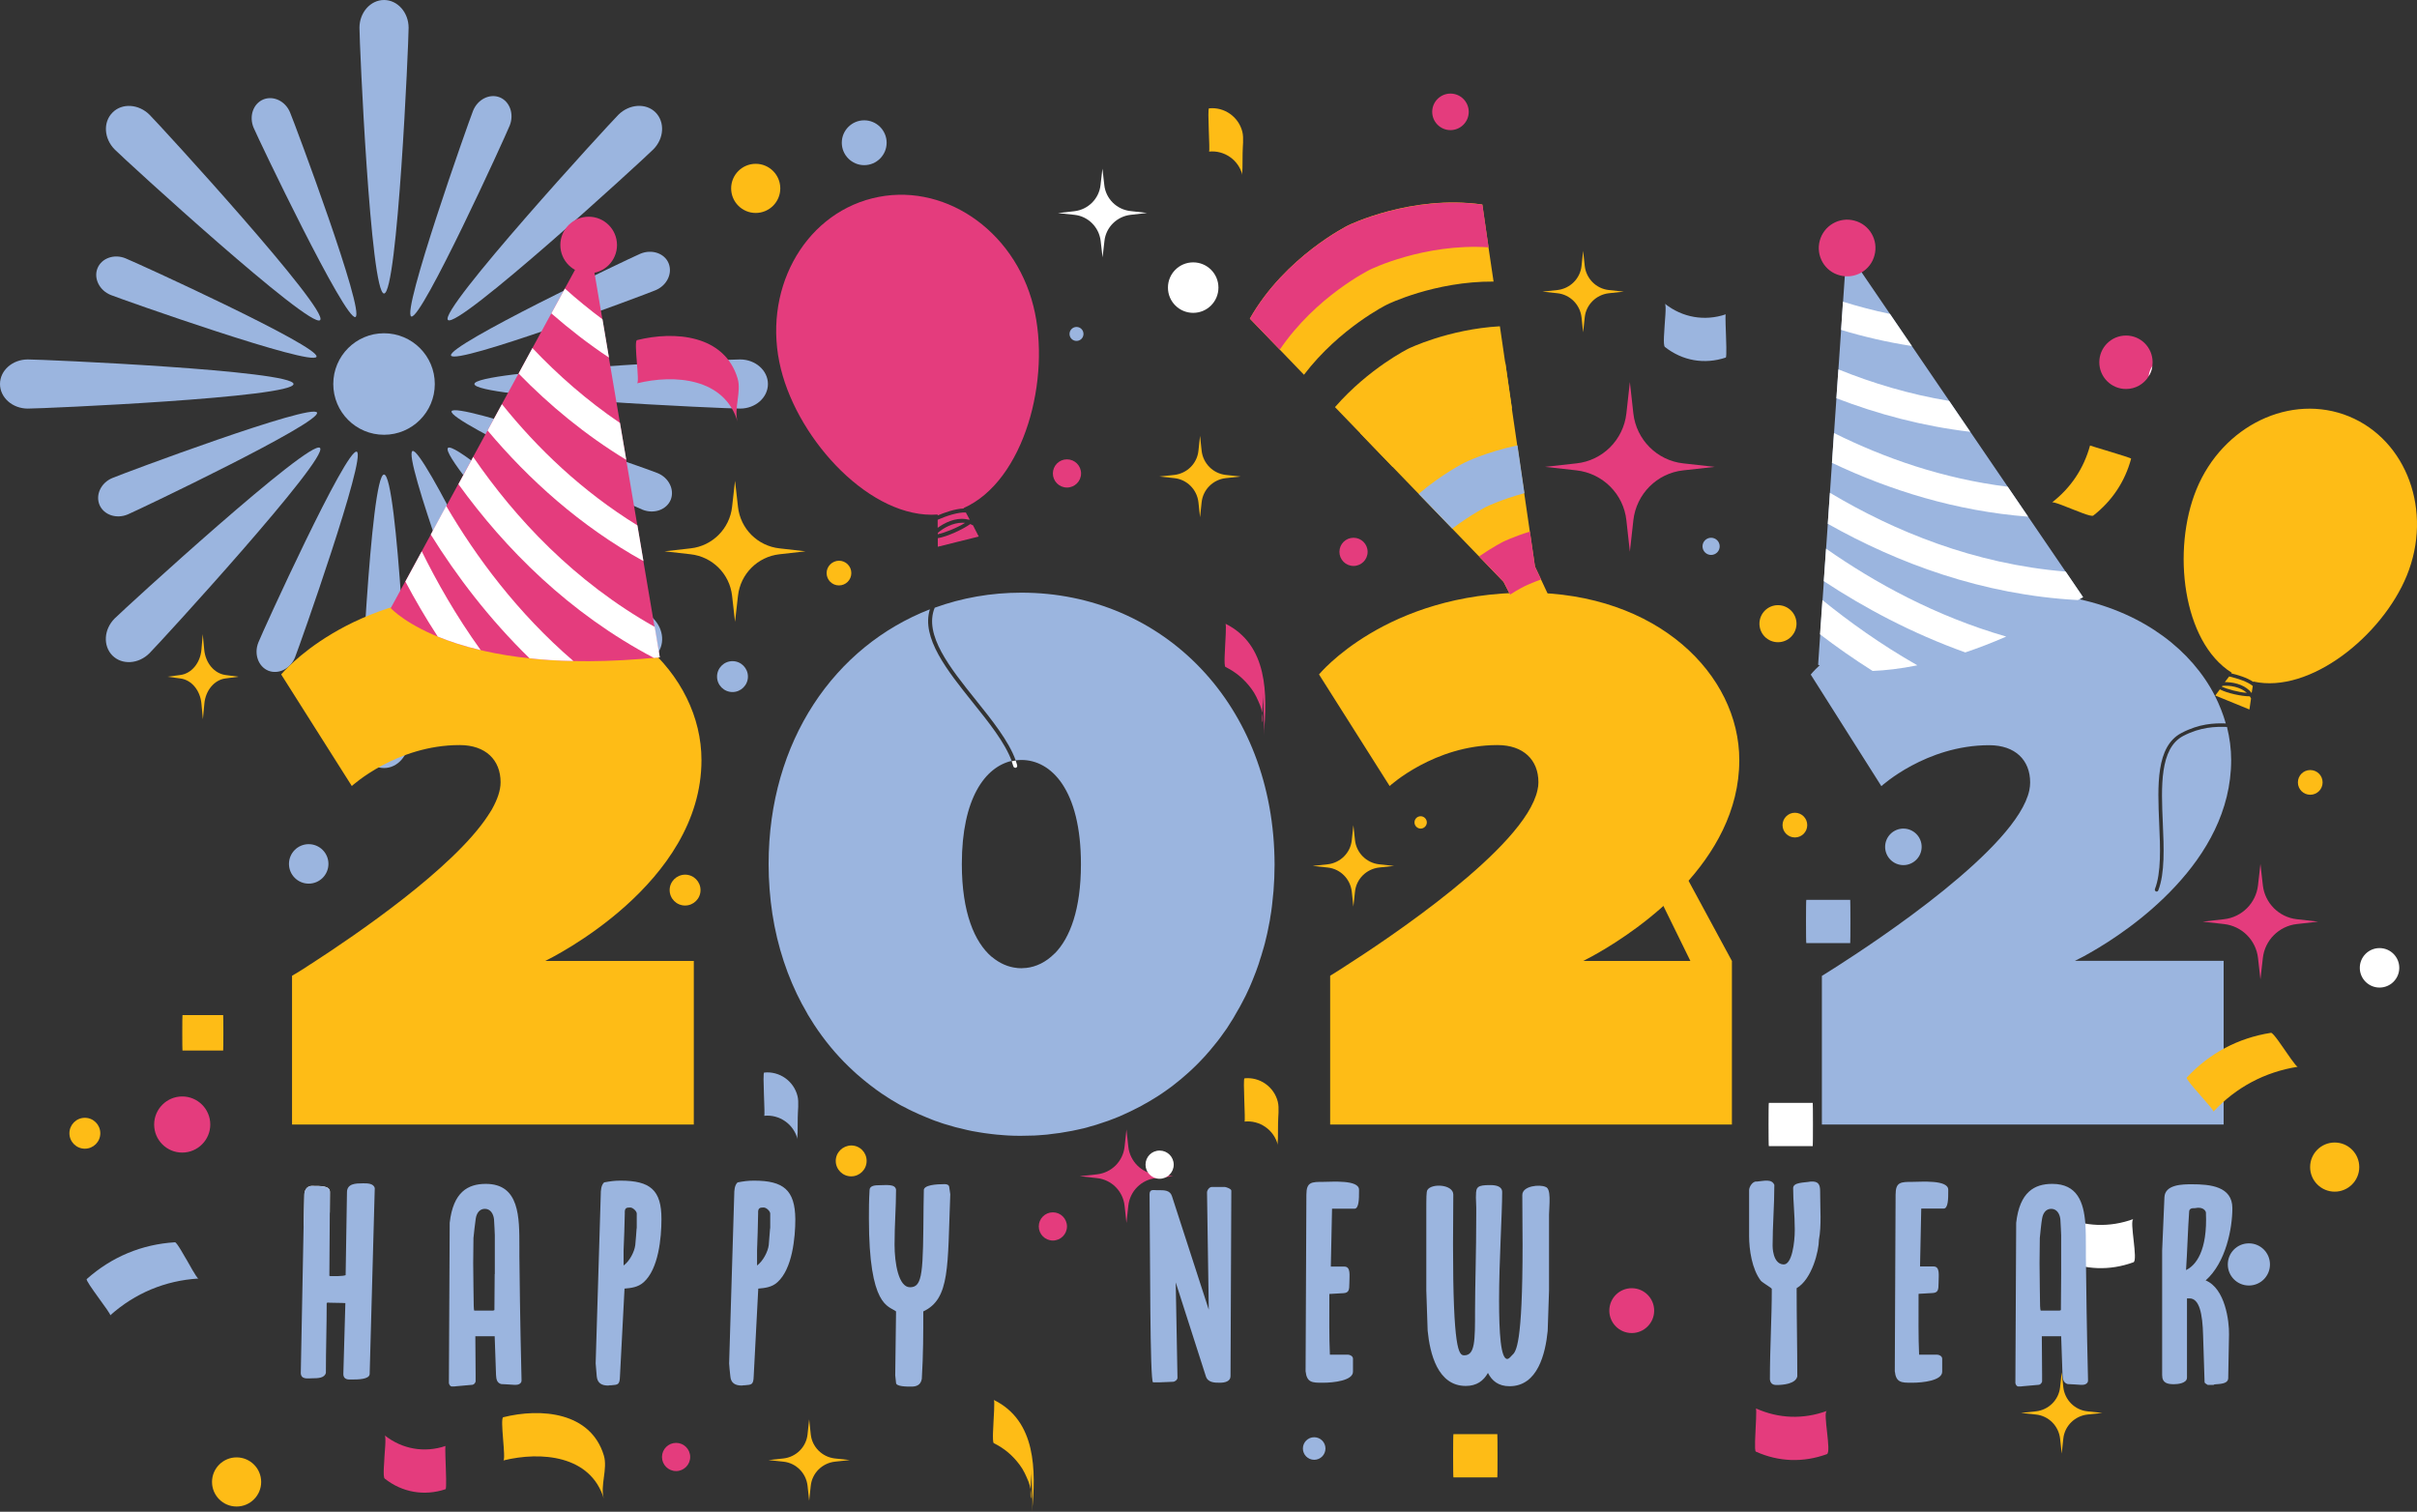 <?xml version="1.0" encoding="utf-8"?>
<!-- Generator: Adobe Illustrator 25.2.1, SVG Export Plug-In . SVG Version: 6.00 Build 0)  -->
<svg version="1.1" id="Layer_1" xmlns="http://www.w3.org/2000/svg" xmlns:xlink="http://www.w3.org/1999/xlink" x="0px" y="0px"
	 viewBox="0 0 180 112.59" style="enable-background:new 0 0 180 112.59;" xml:space="preserve">
<rect x="0" y="0" width="180" height="112.59" fill="#333333" stroke="none"/>
<style type="text/css">
	.st0{fill:#9BB5DF;}
	.st1{fill:#F5C117;}
	.st2{fill:#BD2926;}
	.st3{fill:#381F23;}
	.st4{fill:#D9B028;}
	.st5{fill:#CA9A2C;}
	.st6{fill:#B7872D;}
	.st7{fill:#333333;}
	.st8{fill:#FDF49A;}
	.st9{fill:#F9E86F;}
	.st10{fill:#EB9E22;}
	.st11{fill:#EBC424;}
	.st12{fill:#010101;}
	.st13{fill:#B49930;}
	.st14{fill:#F3C423;}
	.st15{fill:#010201;}
	.st16{fill-rule:evenodd;clip-rule:evenodd;}
	.st17{fill:#1A1B1B;}
	.st18{fill:#FDFDFD;}
	.st19{fill-rule:evenodd;clip-rule:evenodd;fill:url(#SVGID_1_);}
	.st20{fill:#23292D;}
	.st21{fill:#DD9C27;}
	.st22{fill:#F2664F;}
	.st23{fill:url(#SVGID_2_);}
	.st24{fill:url(#SVGID_3_);}
	.st25{fill:url(#SVGID_4_);}
	.st26{fill:url(#SVGID_5_);}
	.st27{fill:url(#SVGID_6_);}
	.st28{fill:url(#SVGID_7_);}
	.st29{fill:url(#SVGID_8_);}
	.st30{fill:url(#SVGID_9_);}
	.st31{fill:url(#SVGID_10_);}
	.st32{fill:url(#SVGID_11_);}
	.st33{fill:none;stroke:#D9B028;stroke-width:3;stroke-miterlimit:10;}
	.st34{opacity:0.19;}
	.st35{stroke:#000000;stroke-width:3;stroke-miterlimit:10;}
	.st36{fill:#FAA82F;}
	.st37{opacity:0.42;}
	.st38{opacity:0.109;}
	.st39{fill:#FEBC16;}
	.st40{fill:#E43C7D;}
	.st41{fill:#FFFFFF;}
	.st42{fill:#E7B831;}
	.st43{fill:#AB7136;}
	.st44{fill:none;stroke:#010101;stroke-miterlimit:10;}
	.st45{fill:#8CB5D7;}
	.st46{fill:#F5C117;stroke:#000000;stroke-miterlimit:10;}
	.st47{fill:none;stroke:#010101;stroke-width:0.75;stroke-miterlimit:10;}
	.st48{fill:none;stroke:#010101;stroke-width:0.5;stroke-miterlimit:10;}
	.st49{fill:none;stroke:#F5C117;stroke-miterlimit:10;}
	.st50{fill:#F2664F;stroke:#000000;stroke-miterlimit:10;}
	.st51{stroke:#010101;stroke-miterlimit:10;}
	.st52{fill:#231F20;}
	.st53{fill:#E7B82F;}
	.st54{fill:#B39A32;}
	.st55{fill:#D9B128;}
</style>
<g>
	<g>
		<path class="st0" d="M24.82,28.6c0,2.09,1.69,3.78,3.78,3.78c2.09,0,3.78-1.69,3.78-3.78s-1.69-3.78-3.78-3.78
			C26.51,24.82,24.82,26.51,24.82,28.6z"/>
		<g>
			<path class="st0" d="M26.77,2.07c0,1.14,0.82,19.79,1.83,19.79c1.01,0,1.83-18.65,1.83-19.79S29.61,0,28.6,0
				C27.59,0,26.77,0.93,26.77,2.07z"/>
			<path class="st0" d="M35.33,28.6c0,1.01,18.65,1.83,19.79,1.83c1.14,0,2.07-0.82,2.07-1.83s-0.93-1.83-2.07-1.83
				C53.99,26.77,35.33,27.59,35.33,28.6z"/>
			<path class="st0" d="M26.77,55.13c0,1.14,0.82,2.07,1.83,2.07c1.01,0,1.83-0.93,1.83-2.07c0-1.14-0.82-19.79-1.83-19.79
				C27.59,35.33,26.77,53.99,26.77,55.13z"/>
			<path class="st0" d="M0,28.6c0,1.01,0.93,1.83,2.07,1.83c1.14,0,19.79-0.82,19.79-1.83S3.21,26.77,2.07,26.77
				C0.93,26.77,0,27.59,0,28.6z"/>
		</g>
		<g>
			<path class="st0" d="M46.06,8.54c-0.81,0.81-13.42,14.58-12.7,15.29c0.72,0.72,14.48-11.89,15.29-12.7
				c0.81-0.81,0.88-2.04,0.17-2.76C48.11,7.66,46.87,7.74,46.06,8.54z"/>
			<path class="st0" d="M33.36,33.36c-0.72,0.72,11.89,14.48,12.7,15.29c0.81,0.81,2.04,0.88,2.76,0.17
				c0.72-0.72,0.64-1.95-0.17-2.76C47.85,45.26,34.08,32.65,33.36,33.36z"/>
			<path class="st0" d="M8.54,46.06c-0.81,0.81-0.88,2.04-0.17,2.76c0.72,0.72,1.95,0.64,2.76-0.17
				c0.81-0.81,13.42-14.58,12.7-15.29C23.12,32.65,9.35,45.26,8.54,46.06z"/>
			<path class="st0" d="M8.38,8.38c-0.72,0.72-0.64,1.95,0.17,2.76c0.81,0.81,14.58,13.42,15.29,12.7
				c0.72-0.72-11.89-14.48-12.7-15.29C10.33,7.74,9.09,7.66,8.38,8.38z"/>
		</g>
		<g>
			<path class="st0" d="M35.23,8.25c-0.34,0.85-5.35,15.02-4.6,15.32c0.75,0.3,6.99-13.37,7.33-14.22c0.34-0.85,0.01-1.79-0.74-2.1
				C36.46,6.95,35.57,7.4,35.23,8.25z"/>
			<path class="st0" d="M33.63,30.63c-0.3,0.75,13.37,6.99,14.22,7.33c0.85,0.34,1.79,0.01,2.1-0.74c0.3-0.75-0.14-1.65-0.99-1.99
				C48.1,34.88,33.93,29.87,33.63,30.63z"/>
			<path class="st0" d="M19.24,47.85c-0.34,0.85-0.01,1.79,0.74,2.1c0.75,0.3,1.65-0.14,1.99-0.99c0.34-0.85,5.35-15.02,4.6-15.32
				C25.81,33.32,19.58,46.99,19.24,47.85z"/>
			<path class="st0" d="M7.26,19.98c-0.3,0.75,0.14,1.65,0.99,1.99c0.85,0.34,15.02,5.35,15.32,4.6c0.3-0.75-13.37-6.99-14.22-7.33
				C8.5,18.89,7.56,19.23,7.26,19.98z"/>
		</g>
		<g>
			<path class="st0" d="M47.68,18.9c-0.85,0.36-14.41,6.83-14.09,7.58s14.39-4.51,15.24-4.87c0.85-0.36,1.27-1.26,0.96-2.01
				S48.52,18.54,47.68,18.9z"/>
			<path class="st0" d="M30.72,33.59c-0.75,0.32,4.51,14.39,4.87,15.24c0.36,0.85,1.26,1.27,2.01,0.96
				c0.75-0.32,1.07-1.26,0.71-2.11C37.94,46.83,31.47,33.27,30.72,33.59z"/>
			<path class="st0" d="M7.41,37.6c0.32,0.75,1.26,1.07,2.11,0.71c0.85-0.36,14.4-6.83,14.09-7.58c-0.32-0.75-14.39,4.51-15.24,4.87
				C7.52,35.95,7.1,36.85,7.41,37.6z"/>
			<path class="st0" d="M19.6,7.41c-0.75,0.32-1.07,1.26-0.71,2.11c0.36,0.85,6.83,14.4,7.58,14.09c0.75-0.32-4.51-14.39-4.87-15.24
				C21.25,7.52,20.35,7.1,19.6,7.41z"/>
		</g>
	</g>
</g>
<g>
	<g>
		<path class="st39" d="M40.61,71.57c0,0,0,0,0.01-0.01c0,0,0,0,0,0c0.47-0.23,11.62-5.73,11.62-14.95
			c0-6.37-6.09-12.47-15.79-12.47c-10.53,0-15.51,6.09-15.51,6.09l5.26,8.31c0,0,3.32-3.05,8.03-3.05c1.94,0,3.05,1.11,3.05,2.77
			c0,0.6-0.23,1.26-0.62,1.97c-0.04,0.08-0.09,0.16-0.14,0.23c0,0.01-0.01,0.01-0.01,0.02c-0.05,0.08-0.1,0.15-0.15,0.23
			c0,0.01-0.01,0.01-0.01,0.02c-2.58,3.95-9.9,8.93-13.08,10.99c0,0-0.01,0-0.01,0.01c-0.06,0.04-0.12,0.08-0.18,0.11
			c-0.01,0-0.02,0.01-0.02,0.01c-0.06,0.04-0.11,0.07-0.16,0.11c-0.01,0-0.01,0.01-0.02,0.01c-0.05,0.03-0.1,0.07-0.15,0.1
			c-0.01,0.01-0.02,0.01-0.03,0.02c-0.05,0.03-0.09,0.06-0.14,0.09c-0.01,0-0.01,0.01-0.02,0.01c-0.18,0.11-0.33,0.21-0.45,0.28
			c-0.02,0.01-0.03,0.02-0.05,0.03c-0.02,0.01-0.03,0.02-0.05,0.03c-0.01,0.01-0.03,0.02-0.04,0.02c-0.02,0.01-0.03,0.02-0.05,0.03
			c-0.01,0.01-0.02,0.01-0.03,0.02c-0.01,0.01-0.02,0.01-0.03,0.02c-0.01,0.01-0.02,0.01-0.03,0.02c-0.01,0-0.01,0.01-0.02,0.01
			c-0.01,0.01-0.02,0.01-0.02,0.01c0,0,0,0-0.01,0c-0.01,0-0.01,0.01-0.01,0.01v11.08h29.92h0V71.57h0H40.61z"/>
	</g>
	<g>
		<g>
			<g>
				<path class="st40" d="M49.13,48.95L43.9,18.12L29.1,45.29C29.1,45.29,33.8,50.52,49.13,48.95z"/>
				<g>
					<path class="st41" d="M32.08,39.81c1.91,3.07,4.34,6.28,7.36,9.22c1,0.11,2.08,0.18,3.26,0.2c-4.16-3.58-7.24-7.74-9.47-11.55
						L32.08,39.81z"/>
					<path class="st41" d="M32.6,47.41c0.87,0.36,1.93,0.71,3.2,1.01c-1.84-2.56-3.28-5.1-4.39-7.36l-1.22,2.25
						C30.88,44.62,31.69,46.01,32.6,47.41z"/>
					<path class="st41" d="M35.24,34.03l-1.1,2.03c3.47,4.8,8.23,9.61,14.56,12.94c0.15-0.01,0.29-0.02,0.44-0.04l-0.38-2.27
						C42.77,43.32,38.38,38.61,35.24,34.03z"/>
					<path class="st41" d="M39.65,25.92l-1.03,1.9c2.3,2.36,4.96,4.57,8.02,6.43l-0.47-2.75C43.7,29.82,41.54,27.92,39.65,25.92z"/>
					<path class="st41" d="M41.06,23.34c1.33,1.16,2.75,2.27,4.29,3.29l-0.48-2.85c-0.98-0.73-1.92-1.5-2.8-2.29L41.06,23.34z"/>
					<path class="st41" d="M37.38,30.1l-1.07,1.96c3.05,3.63,6.87,7.1,11.61,9.73l-0.45-2.66C43.34,36.58,40.02,33.39,37.38,30.1z"
						/>
				</g>
			</g>
			<circle class="st40" cx="43.84" cy="18.25" r="2.11"/>
		</g>
	</g>
</g>
<g>
	<path class="st0" d="M76.07,44.14c-2.28,0-4.45,0.39-6.46,1.12c-0.83,2.02,1.15,4.49,3.06,6.87c1.21,1.51,2.46,3.07,2.97,4.5
		c0.14-0.02,0.28-0.03,0.43-0.03c2.22,0,4.43,2.22,4.43,7.76c0,3.36-0.81,5.49-1.95,6.65h-0.01c-0.64,0.65-1.38,1-2.13,1.08h-0.05
		c-0.1,0.01-0.2,0.02-0.3,0.02c-0.09,0-0.17-0.01-0.26-0.01c-0.02,0-0.03-0.01-0.06-0.01c-0.65-0.06-1.3-0.34-1.88-0.83
		c-0.01,0-0.01,0-0.01,0c-1.27-1.09-2.22-3.29-2.22-6.91c0-4.93,1.76-7.23,3.71-7.68c-0.5-1.37-1.72-2.89-2.9-4.36
		c-1.89-2.36-3.85-4.81-3.19-6.93c-7.08,2.75-12.01,9.79-12.01,18.97c0,1.28,0.1,2.52,0.28,3.71c0.38,2.46,1.14,4.72,2.21,6.73
		c0.01,0.01,0.01,0.02,0.02,0.03c0.13,0.24,0.26,0.47,0.39,0.7c0.01,0.02,0.02,0.04,0.03,0.06c0.14,0.23,0.28,0.45,0.42,0.67
		c0.01,0.02,0.02,0.03,0.03,0.05c0.76,1.16,1.64,2.23,2.61,3.16c0.16,0.16,0.33,0.31,0.49,0.46c0.05,0.05,0.1,0.09,0.15,0.13
		c0.15,0.13,0.3,0.26,0.46,0.39c0.07,0.06,0.14,0.12,0.21,0.17c0.14,0.12,0.29,0.23,0.44,0.34c0.08,0.06,0.17,0.12,0.25,0.19
		c0.14,0.1,0.29,0.2,0.44,0.31c0.09,0.06,0.19,0.12,0.28,0.18c0.14,0.1,0.29,0.19,0.43,0.28c0.1,0.06,0.2,0.12,0.31,0.18
		c0.14,0.09,0.29,0.17,0.43,0.25c0.11,0.06,0.23,0.12,0.34,0.17c0.14,0.08,0.28,0.15,0.43,0.22c0.17,0.08,0.34,0.16,0.52,0.24
		c0.2,0.09,0.39,0.17,0.59,0.25c0.16,0.06,0.31,0.13,0.47,0.19c0.12,0.05,0.24,0.09,0.37,0.13c0.15,0.06,0.31,0.11,0.46,0.16
		c0.13,0.03,0.25,0.08,0.38,0.11c0.16,0.05,0.31,0.09,0.48,0.14c0.13,0.03,0.25,0.06,0.38,0.09c0.16,0.04,0.32,0.08,0.49,0.12
		c0.13,0.02,0.25,0.05,0.38,0.08c0.17,0.03,0.34,0.06,0.52,0.09c0.12,0.02,0.25,0.04,0.38,0.06c0.18,0.03,0.36,0.05,0.54,0.07
		c0.12,0.01,0.24,0.03,0.36,0.04c0.2,0.02,0.41,0.03,0.61,0.05c0.1,0.01,0.2,0.01,0.31,0.02c0.31,0.02,0.61,0.02,0.93,0.02
		c0.32,0,0.65-0.01,0.97-0.02c0.11-0.01,0.21-0.02,0.32-0.02c0.21-0.01,0.42-0.03,0.63-0.05c0.13-0.01,0.25-0.03,0.38-0.05
		c0.19-0.02,0.37-0.04,0.56-0.07c0.14-0.02,0.27-0.05,0.41-0.07c0.17-0.03,0.35-0.06,0.52-0.09c0.14-0.03,0.28-0.06,0.42-0.09
		c0.16-0.03,0.32-0.07,0.49-0.11c0.14-0.03,0.28-0.08,0.42-0.12c0.16-0.05,0.31-0.09,0.46-0.13c0.14-0.04,0.28-0.09,0.42-0.14
		c0.15-0.05,0.3-0.1,0.45-0.15c0.14-0.05,0.28-0.1,0.42-0.16c0.14-0.05,0.29-0.11,0.43-0.17c0.14-0.06,0.28-0.12,0.42-0.19
		c0.14-0.06,0.27-0.12,0.41-0.19c0.14-0.07,0.28-0.14,0.42-0.21c0.13-0.07,0.26-0.13,0.39-0.2c0.14-0.08,0.27-0.16,0.41-0.23
		c0.13-0.08,0.25-0.14,0.37-0.22c0.14-0.08,0.27-0.17,0.41-0.25c0.12-0.08,0.23-0.15,0.35-0.23c0.13-0.09,0.27-0.19,0.4-0.28
		c0.11-0.08,0.22-0.16,0.33-0.24c0.13-0.1,0.26-0.2,0.39-0.31c0.1-0.08,0.21-0.17,0.31-0.25c0.13-0.11,0.26-0.22,0.38-0.33
		c0.1-0.09,0.2-0.17,0.29-0.26c0.13-0.12,0.25-0.24,0.38-0.36c0.09-0.09,0.18-0.18,0.27-0.27c0.12-0.13,0.24-0.25,0.36-0.38
		c0.09-0.09,0.17-0.19,0.25-0.28c0.12-0.13,0.24-0.27,0.35-0.41c0.08-0.09,0.16-0.19,0.23-0.28c0.12-0.14,0.23-0.29,0.34-0.43
		c0.08-0.1,0.14-0.2,0.21-0.29c0.12-0.16,0.22-0.31,0.33-0.46c0.06-0.1,0.13-0.2,0.19-0.3c0.1-0.16,0.21-0.32,0.31-0.49
		c0.06-0.1,0.12-0.2,0.17-0.3c0.1-0.17,0.2-0.34,0.3-0.52c0.05-0.1,0.1-0.2,0.16-0.3c0.1-0.18,0.19-0.37,0.28-0.54
		c0.05-0.1,0.09-0.2,0.14-0.3c0.09-0.19,0.18-0.38,0.26-0.58c0.04-0.09,0.08-0.19,0.12-0.29c0.08-0.2,0.16-0.41,0.24-0.61
		c0.03-0.09,0.07-0.19,0.1-0.28c0.08-0.21,0.15-0.42,0.21-0.64c0.03-0.09,0.06-0.19,0.09-0.27c0.07-0.23,0.13-0.45,0.2-0.68
		c0.02-0.09,0.05-0.17,0.07-0.26c0.06-0.24,0.12-0.48,0.17-0.71c0.02-0.08,0.03-0.16,0.05-0.24c0.05-0.25,0.1-0.5,0.15-0.76
		c0.01-0.07,0.02-0.14,0.03-0.21c0.05-0.27,0.09-0.54,0.12-0.81c0.01-0.06,0.02-0.12,0.02-0.17c0.03-0.29,0.06-0.58,0.09-0.88
		c0-0.03,0-0.07,0.01-0.1c0.05-0.64,0.08-1.3,0.08-1.96C94.9,52.45,86.59,44.14,76.07,44.14z"/>
</g>
<path class="st40" d="M69.84,39.69c0.42-0.38,1.14-0.76,1.83-0.76c0.07,0,0.14,0.01,0.2,0.01c-0.6,0.38-1.55,0.75-2.03,0.85V39.69z"
	/>
<path class="st40" d="M69.83,39.31v-0.6c0.65-0.29,1.55-0.58,2.1-0.54l0.28,0.52c-0.01,0.01-0.01,0.01-0.02,0.02
	c-0.09-0.02-0.19-0.04-0.28-0.05C71.13,38.55,70.35,38.93,69.83,39.31z"/>
<path class="st40" d="M72.89,39.96l-1.53,0.38l-1.52,0.38v-0.64c0.67-0.1,1.84-0.64,2.42-1.05c0.06,0.03,0.13,0.06,0.19,0.09h0.01
	L72.89,39.96z"/>
<path class="st40" d="M71.76,37.84l0.02,0.03c-0.66,0.02-1.48,0.32-1.95,0.52v-0.07c-4.95,0.36-10.33-5.45-11.67-10.82
	c-1.44-5.74,1.61-11.43,6.8-12.73c5.19-1.3,10.56,2.29,12,8.03C78.31,28.17,76.29,35.83,71.76,37.84z"/>
<g>
	<path class="st41" d="M75.64,56.64c-0.1,0.01-0.2,0.03-0.3,0.05c0.05,0.13,0.09,0.26,0.13,0.39c0.02,0.06,0.08,0.1,0.14,0.1h0.04
		c0.08-0.02,0.12-0.1,0.1-0.19C75.72,56.87,75.68,56.76,75.64,56.64z"/>
</g>
<g>
	<path class="st39" d="M117.9,71.57c0,0,0.06-0.03,0.18-0.09c0,0,0,0,0,0c0.04-0.02,0.08-0.04,0.13-0.07c0,0,0,0,0,0
		c0.1-0.05,0.22-0.12,0.36-0.19c0,0,0,0,0,0c0.14-0.08,0.3-0.17,0.48-0.27c0,0,0,0,0,0c2.94-1.69,10.48-6.76,10.48-14.34
		c0-6.37-6.09-12.47-15.79-12.47c-10.53,0-15.51,6.09-15.51,6.09l5.26,8.31c0,0,3.32-3.05,8.03-3.05c1.94,0,3.05,1.11,3.05,2.77
		c0,0.19-0.02,0.38-0.07,0.58h0c-0.91,4.3-11.27,11.18-14.49,13.23c0,0-0.01,0.01-0.01,0.01c-0.59,0.38-0.94,0.59-0.94,0.59v11.08h0
		h29.92h0V71.57h0H117.9z"/>
</g>
<g>
	<g>
		<path class="st0" d="M154.52,71.56h11.08v12.19h-29.92V72.68c0,0,0.35-0.21,0.94-0.59c0.01,0,0.01-0.01,0.02-0.01
			c1.61-1.03,5.01-3.26,8.11-5.77c3.11-2.52,5.93-5.31,6.38-7.46c0.04-0.2,0.06-0.39,0.06-0.58c0-1.66-1.11-2.77-3.05-2.77
			c-4.71,0-8.03,3.05-8.03,3.05l-5.26-8.31c0,0,0.21-0.27,0.65-0.68c0.35-0.34,0.85-0.77,1.48-1.25c0.53-0.39,1.15-0.82,1.88-1.23
			c0.55-0.32,1.15-0.64,1.82-0.93c0.8-0.37,1.69-0.71,2.67-1c1.9-0.57,4.13-0.96,6.69-0.99c0.1-0.01,0.21-0.01,0.31-0.01
			c1.61,0,3.12,0.17,4.51,0.48c4.85,1.07,8.37,3.83,10.09,7.19c0.34,0.67,0.61,1.36,0.81,2.06c-0.88-0.03-1.99,0.02-3.3,0.71
			c-1.91,1-1.78,3.91-1.66,6.73c0.08,1.8,0.16,3.67-0.32,4.9c-0.02,0.06,0.01,0.14,0.08,0.17c0.01,0.01,0.03,0.01,0.05,0.01
			c0.05,0,0.1-0.03,0.12-0.08c0.5-1.29,0.42-3.18,0.34-5.01c-0.12-2.74-0.24-5.57,1.52-6.5c1.29-0.67,2.4-0.7,3.26-0.67
			c0.2,0.81,0.31,1.64,0.31,2.47c0,3.79-1.88,6.95-4.14,9.38c-2.25,2.43-4.87,4.12-6.35,4.96c-0.18,0.1-0.34,0.19-0.48,0.27
			c-0.14,0.08-0.26,0.14-0.37,0.19c-0.05,0.03-0.09,0.05-0.13,0.07c-0.01,0-0.01,0-0.01,0C154.58,71.53,154.52,71.56,154.52,71.56z"
			/>
	</g>
</g>
<path class="st39" d="M103.3,22.68c0,0-3.53,1.74-6.19,5.23l-1.8-1.87l-2.23-2.31c2.64-4.64,7.33-6.95,7.33-6.95s4.69-2.3,9.98-1.55
	l0.46,3.18l0.38,2.56C106.84,20.94,103.3,22.68,103.3,22.68z"/>
<path class="st39" d="M126.04,67.19l-0.82,0.19l-0.65,0.53l-12.6-24.58l-8.26-8.56l-2.42-2.51l-1.87-1.94
	c2.54-2.91,5.48-4.36,5.48-4.36s2.95-1.44,6.8-1.66l0.39,2.67l0.5,3.45l1.72,11.77L126.04,67.19z"/>
<path class="st40" d="M100.41,16.79c0,0-4.69,2.3-7.33,6.94l2.23,2.31c2.69-3.98,6.72-5.96,6.72-5.96s4.03-1.98,8.83-1.66
	l-0.46-3.18C105.11,14.49,100.41,16.79,100.41,16.79z"/>
<path class="st40" d="M111.96,40.34c0,0-0.75,0.37-1.81,1.1l1.83,1.9l0.48,0.94c0.68-0.43,1.12-0.64,1.12-0.64s0.44-0.21,1.19-0.49
	l-0.45-0.95l-0.38-2.61C112.71,39.97,111.96,40.34,111.96,40.34z"/>
<path class="st39" d="M101.3,32.27l2.42,2.51c2.11-1.95,4.08-2.92,4.08-2.92s1.98-0.97,4.8-1.44l-0.5-3.45
	c-3.41,0.37-5.92,1.6-5.92,1.6S103.68,29.8,101.3,32.27z"/>
<path class="st0" d="M105.65,36.78l2.5,2.59c1.44-1.08,2.54-1.63,2.54-1.63s1.1-0.54,2.84-1.01l-0.52-3.56
	c-2.36,0.5-3.93,1.28-3.93,1.28S107.49,35.23,105.65,36.78z"/>
<polygon class="st39" points="126.27,72.35 128.98,71.57 125.73,65.56 123.48,66.66 "/>
<g>
	<g>
		<g>
			<g>
				<path class="st0" d="M155.13,44.48l-17.61-25.84l-2.12,30.87C135.4,49.51,141.85,52.3,155.13,44.48z"/>
				<g>
					<path class="st41" d="M146.36,48.59c0.95-0.32,1.97-0.71,3.05-1.18c-5.27-1.52-9.81-4.02-13.42-6.55l-0.17,2.42
						C138.84,45.27,142.39,47.17,146.36,48.59z"/>
					<path class="st41" d="M139.46,49.97c0.94-0.04,2.05-0.16,3.33-0.42c-2.74-1.56-5.11-3.27-7.07-4.86l-0.18,2.55
						C136.74,48.16,138.05,49.08,139.46,49.97z"/>
					<path class="st41" d="M136.12,39.01c5.16,2.91,11.49,5.3,18.63,5.68c0.13-0.07,0.25-0.14,0.38-0.22l-1.29-1.9
						c-6.83-0.56-12.79-3.02-17.56-5.87L136.12,39.01z"/>
					<path class="st41" d="M136.76,29.66c3.07,1.18,6.41,2.08,9.97,2.5l-1.57-2.3c-2.95-0.49-5.71-1.32-8.25-2.35L136.76,29.66z"/>
					<path class="st41" d="M137.11,24.57c1.69,0.51,3.45,0.92,5.27,1.2l-1.63-2.39c-1.2-0.25-2.37-0.56-3.5-0.91L137.11,24.57z"/>
					<path class="st41" d="M136.43,34.47c4.28,2.03,9.2,3.59,14.61,4.01l-1.52-2.23c-4.82-0.6-9.16-2.12-12.94-4L136.43,34.47z"/>
				</g>
			</g>
			<path class="st40" d="M135.52,17.93c-0.3,1.13,0.37,2.29,1.5,2.58c1.13,0.3,2.29-0.37,2.58-1.5c0.3-1.13-0.37-2.29-1.5-2.58
				C136.98,16.13,135.82,16.8,135.52,17.93z"/>
		</g>
	</g>
</g>
<g>
	<path class="st39" d="M167.33,51.6c-0.63-0.04-1.48-0.28-1.87-0.46l0.05-0.06C166.04,51.03,166.84,51.15,167.33,51.6z"/>
	<path class="st39" d="M167.55,51.86c0.03,0.05,0.06,0.1,0.09,0.16l-0.12,0.82l-1.27-0.52l-1.27-0.52l0.34-0.46
		C165.83,51.62,166.93,51.86,167.55,51.86z"/>
	<path class="st39" d="M166.01,50.38c0.61,0.14,1.39,0.39,1.76,0.71l-0.08,0.51h-0.02c-0.05-0.06-0.1-0.13-0.17-0.19
		c-0.5-0.47-1.25-0.61-1.81-0.61L166.01,50.38z"/>
	<path class="st39" d="M179.24,42.87c-1.83,4.47-7.2,8.82-11.42,7.89l-0.01,0.03c-0.47-0.33-1.21-0.54-1.64-0.64l0.03-0.05
		c-3.67-2.3-4.46-9.16-2.63-13.64c1.95-4.78,7.04-7.21,11.36-5.45C179.26,32.79,181.19,38.1,179.24,42.87z"/>
</g>
<path class="st40" d="M121.64,30.79l-0.26-2.34l-0.26,2.34c-0.22,1.96-1.76,3.51-3.72,3.72l-2.34,0.26l2.34,0.26
	c1.96,0.22,3.51,1.76,3.72,3.72l0.26,2.34l0.26-2.34c0.22-1.96,1.76-3.51,3.72-3.72l2.34-0.26l-2.34-0.26
	C123.41,34.3,121.86,32.75,121.64,30.79z"/>
<path class="st41" d="M82.24,13.78l-0.14-1.22l-0.14,1.22c-0.11,1.02-0.92,1.83-1.95,1.95l-1.22,0.14L80.02,16
	c1.02,0.11,1.83,0.92,1.95,1.95l0.14,1.22l0.14-1.22c0.11-1.02,0.92-1.83,1.95-1.95l1.22-0.14l-1.22-0.14
	C83.16,15.61,82.35,14.8,82.24,13.78z"/>
<path class="st39" d="M54.96,37.75l-0.22-1.94l-0.22,1.94c-0.18,1.62-1.46,2.91-3.09,3.09l-1.94,0.22l1.94,0.22
	c1.62,0.18,2.91,1.46,3.09,3.09l0.22,1.94l0.22-1.94c0.18-1.62,1.46-2.91,3.09-3.09l1.94-0.22l-1.94-0.22
	C56.42,40.66,55.14,39.38,54.96,37.75z"/>
<path class="st39" d="M15.21,48.4l-0.11-1.17L15,48.4c-0.09,0.98-0.74,1.76-1.56,1.87l-0.98,0.13l0.98,0.13
	c0.82,0.11,1.47,0.88,1.56,1.87l0.11,1.17l0.11-1.17c0.09-0.98,0.74-1.76,1.56-1.87l0.98-0.13l-0.98-0.13
	C15.95,50.15,15.31,49.38,15.21,48.4z"/>
<path class="st39" d="M118.02,19.81l-0.12-1.12l-0.12,1.12c-0.1,0.94-0.85,1.68-1.79,1.79l-1.12,0.12l1.12,0.12
	c0.94,0.1,1.68,0.85,1.79,1.79l0.12,1.12l0.12-1.12c0.1-0.94,0.85-1.68,1.79-1.79l1.12-0.12l-1.12-0.12
	C118.87,21.5,118.13,20.75,118.02,19.81z"/>
<path class="st39" d="M153.66,103.32l-0.12-1.12l-0.12,1.12c-0.1,0.94-0.85,1.68-1.79,1.79l-1.12,0.12l1.12,0.12
	c0.94,0.1,1.68,0.85,1.79,1.79l0.12,1.12l0.12-1.12c0.1-0.94,0.85-1.68,1.79-1.79l1.12-0.12l-1.12-0.12
	C154.51,105.01,153.77,104.26,153.66,103.32z"/>
<path class="st39" d="M60.38,106.83l-0.12-1.12l-0.12,1.12c-0.1,0.94-0.85,1.68-1.79,1.79l-1.12,0.12l1.12,0.12
	c0.94,0.1,1.68,0.85,1.79,1.79l0.12,1.12l0.12-1.12c0.1-0.94,0.85-1.68,1.79-1.79l1.12-0.12l-1.12-0.12
	C61.23,108.51,60.48,107.77,60.38,106.83z"/>
<path class="st39" d="M100.91,62.58l-0.12-1.12l-0.12,1.12c-0.1,0.94-0.85,1.68-1.79,1.79l-1.12,0.12l1.12,0.12
	c0.94,0.1,1.68,0.85,1.79,1.79l0.12,1.12l0.12-1.12c0.1-0.94,0.85-1.68,1.79-1.79l1.12-0.12l-1.12-0.12
	C101.76,64.26,101.02,63.52,100.91,62.58z"/>
<path class="st40" d="M84.03,85.41l-0.14-1.29l-0.14,1.29c-0.12,1.08-0.97,1.93-2.05,2.05l-1.29,0.14l1.29,0.14
	c1.08,0.12,1.93,0.97,2.05,2.05l0.14,1.29l0.14-1.29c0.12-1.08,0.97-1.93,2.05-2.05l1.29-0.14l-1.29-0.14
	C85.01,87.35,84.15,86.49,84.03,85.41z"/>
<path class="st40" d="M168.52,65.93l-0.18-1.59l-0.18,1.59c-0.15,1.33-1.2,2.38-2.53,2.53l-1.59,0.18l1.59,0.18
	c1.33,0.15,2.38,1.2,2.53,2.53l0.18,1.59l0.18-1.59c0.15-1.33,1.2-2.38,2.53-2.53l1.59-0.18l-1.59-0.18
	C169.72,68.31,168.67,67.26,168.52,65.93z"/>
<g>
	<path class="st39" d="M152.82,37.42c0.11-0.09,1.38,0.46,1.53,0.51c0.16,0.05,1.39,0.59,1.54,0.47c1.4-1.09,2.36-2.53,2.82-4.24
		c0.02-0.07-3.07-0.96-3.06-0.98C155.18,34.9,154.22,36.33,152.82,37.42z"/>
</g>
<g>
	<path class="st39" d="M44.97,108.4c-0.98-3.25-4.69-3.55-7.49-2.85c-0.27,0.07,0.23,3.16,0,3.22c2.8-0.69,6.51-0.4,7.49,2.85
		C44.68,110.64,45.27,109.39,44.97,108.4z"/>
</g>
<g>
	<path class="st40" d="M28.65,110.12c1.3,1.03,2.95,1.32,4.53,0.79c0.09-0.03,0.02-1.5,0.02-1.61c0-0.1-0.07-1.59-0.02-1.61
		c-1.57,0.53-3.23,0.24-4.53-0.79c0.13,0.11-0.02,1.44-0.02,1.61C28.64,108.71,28.49,109.99,28.65,110.12z"/>
</g>
<g>
	<path class="st39" d="M169.13,76.92c-2.44,0.38-4.6,1.52-6.28,3.34c-0.13,0.14,2.09,2.42,1.99,2.53c1.68-1.81,3.84-2.96,6.28-3.34
		c-0.12,0.02-0.9-1.17-0.98-1.27C170.05,78.06,169.29,76.9,169.13,76.92z"/>
</g>
<g>
	<path class="st39" d="M108.24,110.03c1.09,0,2.18,0,3.27,0c0.02,0,0.02-3.22,0-3.22c-1.09,0-2.18,0-3.27,0
		C108.21,106.82,108.21,110.03,108.24,110.03z"/>
</g>
<g>
	<path class="st39" d="M92.54,11.42c0-0.49,0.1-1.13-0.02-1.61c-0.28-1.11-1.34-1.86-2.48-1.74c-0.14,0.01,0.09,3.21,0,3.22
		c1.14-0.12,2.21,0.63,2.48,1.74c-0.03-0.11,0.01-0.37,0.01-0.47C92.54,12.18,92.54,11.8,92.54,11.42z"/>
</g>
<g>
	<path class="st40" d="M54.93,28.18c-0.98-3.25-4.69-3.55-7.49-2.85c-0.27,0.07,0.23,3.16,0,3.22c2.8-0.69,6.51-0.4,7.49,2.85
		C54.64,30.42,55.23,29.17,54.93,28.18z"/>
</g>
<g>
	<path class="st40" d="M94,53.1C93.96,54.2,94.11,53.78,94,53.1L94,53.1z"/>
	<path class="st40" d="M91.26,46.45c0.09,0.04-0.02,1.49-0.02,1.61c0,0.14-0.11,1.55,0.02,1.61c0.79,0.39,1.41,0.92,1.93,1.62
		c0.29,0.38,0.48,0.82,0.66,1.26c0.07,0.19,0.12,0.38,0.15,0.55c0.01-0.35,0.04-0.84,0.11-1.54c-0.1,1.06,0.1,2.16,0,3.22
		C94.4,51.71,94.43,48.03,91.26,46.45z"/>
</g>
<g>
	<path class="st40" d="M130.76,108.11c1.71,0.77,3.53,0.83,5.29,0.19c0.37-0.13-0.32-3.1,0-3.22c-1.76,0.64-3.58,0.58-5.29-0.19
		c0.08,0.04-0.02,1.49-0.02,1.61C130.74,106.63,130.64,108.06,130.76,108.11z"/>
</g>
<g>
	<path class="st0" d="M123.99,25.84c1.3,1.03,2.95,1.32,4.53,0.79c0.09-0.03,0.02-1.5,0.02-1.61c0-0.1-0.07-1.59-0.02-1.61
		c-1.57,0.53-3.23,0.24-4.53-0.79c0.13,0.11-0.02,1.44-0.02,1.61C123.97,24.43,123.83,25.72,123.99,25.84z"/>
</g>
<g>
	<path class="st0" d="M13.03,92.52c-2.47,0.15-4.72,1.09-6.57,2.74c-0.14,0.13,1.85,2.61,1.75,2.7c1.84-1.65,4.1-2.59,6.57-2.74
		c-0.12,0.01-0.79-1.25-0.86-1.36C13.83,93.74,13.18,92.51,13.03,92.52z"/>
</g>
<g>
	<path class="st0" d="M134.52,70.24c1.09,0,2.18,0,3.27,0c0.02,0,0.02-3.22,0-3.22c-1.09,0-2.18,0-3.27,0
		C134.49,67.02,134.49,70.24,134.52,70.24z"/>
</g>
<g>
	<path class="st0" d="M59.41,83.23c0-0.49,0.1-1.13-0.02-1.61c-0.28-1.11-1.34-1.86-2.48-1.74c-0.14,0.01,0.09,3.21,0,3.22
		c1.14-0.12,2.21,0.63,2.48,1.74c-0.03-0.11,0.01-0.37,0.01-0.47C59.41,83.99,59.41,83.61,59.41,83.23z"/>
</g>
<g>
	<path class="st39" d="M13.59,78.24c1.01,0,2.02,0,3.03,0c0.02,0,0.02-2.64,0-2.64c-1.01,0-2.02,0-3.03,0
		C13.57,75.59,13.57,78.24,13.59,78.24z"/>
</g>
<g>
	<path class="st39" d="M74.01,104.26c0.09,0.04-0.02,1.49-0.02,1.61c0,0.14-0.11,1.55,0.02,1.61c0.79,0.39,1.41,0.92,1.93,1.62
		c0.29,0.38,0.48,0.82,0.66,1.26c0.07,0.19,0.12,0.38,0.15,0.55c0.01-0.35,0.04-0.84,0.11-1.54c-0.1,1.06,0.1,2.16,0,3.22
		C77.15,109.52,77.19,105.83,74.01,104.26z"/>
	<path class="st39" d="M76.75,110.91C76.71,112,76.86,111.59,76.75,110.91L76.75,110.91z"/>
</g>
<g>
	<path class="st39" d="M95.18,83.66c0-0.49,0.1-1.13-0.02-1.61c-0.28-1.11-1.34-1.86-2.48-1.74c-0.13,0.01,0.09,3.21,0,3.22
		c1.14-0.12,2.21,0.63,2.48,1.74c-0.03-0.11,0.01-0.37,0.01-0.47C95.17,84.42,95.18,84.04,95.18,83.66z"/>
</g>
<g>
	<path class="st41" d="M153.59,93.82c1.71,0.77,3.53,0.83,5.29,0.19c0.37-0.13-0.32-3.1,0-3.22c-1.76,0.64-3.58,0.58-5.29-0.19
		c0.08,0.04-0.02,1.49-0.02,1.61C153.58,92.34,153.48,93.77,153.59,93.82z"/>
</g>
<g>
	<path class="st41" d="M131.73,85.36c1.09,0,2.18,0,3.27,0c0.02,0,0.02-3.22,0-3.22c-1.09,0-2.18,0-3.27,0
		C131.7,82.15,131.7,85.36,131.73,85.36z"/>
</g>
<path class="st0" d="M53.4,50.39c0,0.63,0.51,1.15,1.15,1.15c0.63,0,1.15-0.51,1.15-1.15c0-0.63-0.51-1.15-1.15-1.15
	C53.91,49.24,53.4,49.76,53.4,50.39z"/>
<circle class="st0" cx="127.43" cy="40.69" r="0.64"/>
<path class="st0" d="M79.65,24.87c0,0.29,0.23,0.52,0.52,0.52c0.29,0,0.52-0.23,0.52-0.52c0-0.29-0.23-0.52-0.52-0.52
	C79.89,24.35,79.65,24.58,79.65,24.87z"/>
<path class="st0" d="M140.39,63.07c0,0.75,0.61,1.36,1.36,1.36c0.75,0,1.36-0.61,1.36-1.36s-0.61-1.36-1.36-1.36
	C141,61.71,140.39,62.32,140.39,63.07z"/>
<circle class="st0" cx="22.99" cy="64.34" r="1.47"/>
<path class="st0" d="M97.03,107.88c0,0.46,0.37,0.84,0.84,0.84c0.46,0,0.84-0.37,0.84-0.84c0-0.46-0.37-0.84-0.84-0.84
	C97.4,107.04,97.03,107.42,97.03,107.88z"/>
<path class="st0" d="M165.91,94.17c0,0.87,0.7,1.57,1.57,1.57c0.87,0,1.57-0.7,1.57-1.57c0-0.87-0.7-1.57-1.57-1.57
	C166.61,92.6,165.91,93.3,165.91,94.17z"/>
<path class="st0" d="M62.69,10.63c0,0.92,0.75,1.67,1.67,1.67c0.92,0,1.67-0.75,1.67-1.67c0-0.92-0.75-1.67-1.67-1.67
	C63.44,8.96,62.69,9.71,62.69,10.63z"/>
<path class="st40" d="M99.75,41.1c0,0.58,0.47,1.05,1.05,1.05c0.58,0,1.05-0.47,1.05-1.05c0-0.58-0.47-1.05-1.05-1.05
	C100.22,40.05,99.75,40.52,99.75,41.1z"/>
<path class="st40" d="M77.36,91.34c0,0.58,0.47,1.05,1.05,1.05c0.58,0,1.05-0.47,1.05-1.05c0-0.58-0.47-1.05-1.05-1.05
	C77.83,90.29,77.36,90.76,77.36,91.34z"/>
<path class="st40" d="M106.66,8.33c0,0.75,0.61,1.36,1.36,1.36c0.75,0,1.36-0.61,1.36-1.36c0-0.75-0.61-1.36-1.36-1.36
	C107.27,6.97,106.66,7.58,106.66,8.33z"/>
<path class="st40" d="M160.31,26.98c0,0.1-0.01,0.19-0.02,0.28c-0.03,0.28-0.13,0.54-0.28,0.77c0,0.01,0,0.01,0,0.01
	c-0.35,0.56-0.97,0.93-1.68,0.93c-1.1,0-1.99-0.89-1.99-1.99c0-1.1,0.89-1.99,1.99-1.99C159.43,24.99,160.31,25.88,160.31,26.98z"/>
<circle class="st40" cx="121.52" cy="97.61" r="1.67"/>
<path class="st40" d="M49.3,108.51c0,0.58,0.47,1.05,1.05,1.05c0.58,0,1.05-0.47,1.05-1.05c0-0.58-0.47-1.05-1.05-1.05
	C49.77,107.46,49.3,107.93,49.3,108.51z"/>
<path class="st39" d="M89.49,33.58l-0.12-1.12l-0.12,1.12c-0.1,0.94-0.85,1.68-1.79,1.79l-1.12,0.12l1.12,0.12
	c0.94,0.1,1.68,0.85,1.79,1.79l0.12,1.12l0.12-1.12c0.1-0.94,0.85-1.68,1.79-1.79l1.12-0.12l-1.12-0.12
	C90.34,35.26,89.6,34.52,89.49,33.58z"/>
<path class="st40" d="M78.41,35.26c0,0.58,0.47,1.05,1.05,1.05c0.58,0,1.05-0.47,1.05-1.05c0-0.58-0.47-1.05-1.05-1.05
	C78.88,34.21,78.41,34.68,78.41,35.26z"/>
<path class="st40" d="M11.48,83.75c0,1.16,0.94,2.09,2.09,2.09s2.09-0.94,2.09-2.09c0-1.16-0.94-2.09-2.09-2.09
	S11.48,82.6,11.48,83.75z"/>
<path class="st41" d="M86.98,21.42c0,1.04,0.84,1.88,1.88,1.88s1.88-0.84,1.88-1.88s-0.84-1.88-1.88-1.88S86.98,20.38,86.98,21.42z"
	/>
<path class="st41" d="M160.29,27.26c-0.03,0.28-0.13,0.54-0.28,0.77C160.04,27.75,160.14,27.49,160.29,27.26z"/>
<path class="st41" d="M24.57,88.77l-0.01,1.54c-0.34,0.61-0.99,1.03-1.74,1.03c-0.06,0-0.13-0.01-0.2-0.01l0.05-2.36
	c0-0.32,0.19-0.65,0.55-0.65C23.97,88.32,24.57,88.32,24.57,88.77z"/>
<path class="st41" d="M85.31,86.74c0,0.58,0.47,1.05,1.05,1.05c0.58,0,1.05-0.47,1.05-1.05c0-0.58-0.47-1.05-1.05-1.05
	C85.77,85.69,85.31,86.16,85.31,86.74z"/>
<circle class="st41" cx="177.21" cy="72.08" r="1.47"/>
<path class="st39" d="M132.75,61.45c0,0.51,0.41,0.92,0.92,0.92s0.92-0.41,0.92-0.92c0-0.51-0.41-0.92-0.92-0.92
	S132.75,60.95,132.75,61.45z"/>
<path class="st39" d="M105.34,61.25c0,0.25,0.21,0.46,0.46,0.46c0.25,0,0.46-0.21,0.46-0.46s-0.21-0.46-0.46-0.46
	C105.54,60.79,105.34,61,105.34,61.25z"/>
<path class="st39" d="M49.87,66.29c0,0.63,0.51,1.15,1.15,1.15c0.63,0,1.15-0.51,1.15-1.15c0-0.63-0.51-1.15-1.15-1.15
	C50.38,65.15,49.87,65.66,49.87,66.29z"/>
<path class="st39" d="M61.56,42.68c0,0.51,0.41,0.92,0.92,0.92c0.51,0,0.92-0.41,0.92-0.92c0-0.51-0.41-0.92-0.92-0.92
	C61.97,41.77,61.56,42.18,61.56,42.68z"/>
<path class="st39" d="M54.45,14.03c0,1.01,0.82,1.83,1.83,1.83c1.01,0,1.83-0.82,1.83-1.83c0-1.01-0.82-1.83-1.83-1.83
	C55.27,12.2,54.45,13.02,54.45,14.03z"/>
<circle class="st39" cx="132.41" cy="46.45" r="1.38"/>
<path class="st39" d="M5.17,84.4c0,0.63,0.51,1.15,1.15,1.15c0.63,0,1.15-0.51,1.15-1.15c0-0.63-0.51-1.15-1.15-1.15
	C5.68,83.25,5.17,83.77,5.17,84.4z"/>
<path class="st39" d="M172.04,86.92c0,1.01,0.82,1.83,1.83,1.83c1.01,0,1.83-0.82,1.83-1.83c0-1.01-0.82-1.83-1.83-1.83
	C172.86,85.09,172.04,85.91,172.04,86.92z"/>
<path class="st39" d="M171.13,58.27c0,0.51,0.41,0.92,0.92,0.92c0.51,0,0.92-0.41,0.92-0.92s-0.41-0.92-0.92-0.92
	C171.54,57.35,171.13,57.76,171.13,58.27z"/>
<path class="st39" d="M62.24,86.46c0,0.63,0.51,1.15,1.15,1.15c0.63,0,1.15-0.51,1.15-1.15s-0.51-1.15-1.15-1.15
	C62.76,85.32,62.24,85.83,62.24,86.46z"/>
<path class="st39" d="M15.79,110.37c0,1.01,0.82,1.83,1.83,1.83c1.01,0,1.83-0.82,1.83-1.83c0-1.01-0.82-1.83-1.83-1.83
	C16.61,108.54,15.79,109.36,15.79,110.37z"/>
<g>
	<g>
		<path class="st0" d="M27.11,88.13c-0.02,0-0.02,0-0.04,0H27c-0.51,0-1.14,0.02-1.16,0.64l-0.1,6.2c-0.23,0.09-0.91,0.07-1.12,0.07
			c-0.13,0-0.09-0.05-0.09-0.17l0.03-4.55l0.01-1.54c0-0.45-0.6-0.45-1.36-0.45c-0.36,0-0.55,0.32-0.55,0.65l-0.05,2.36l-0.21,10.94
			c0.04,0.48,0.53,0.37,0.85,0.37c0.45,0,0.93-0.02,1.02-0.41c0-1.74,0.06-3.48,0.06-5.19l0.06-0.04c0,0.02,1.25,0.02,1.33,0.04
			l-0.15,5.28c0,0.28,0.17,0.41,0.45,0.41h0.17c0.45,0,1.32,0,1.34-0.41l0.38-13.84C27.83,88.13,27.36,88.13,27.11,88.13z"/>
		<path class="st0" d="M38.68,93.52v-0.67c0-2.19,0.02-4.68-2.5-4.68c-1.33,0-2.43,0.6-2.69,2.9L33.43,103
			c0.02,0.13,0.1,0.26,0.23,0.26c0.09,0,0.28,0,0.34-0.02l1.12-0.1c0.17,0,0.25-0.11,0.3-0.24v-0.56c0-0.84-0.02-1.95-0.02-2.82
			h1.44l0.1,2.88c0.02,0.32,0.06,0.58,0.38,0.68c0.14,0,0.85,0.05,1.01,0.06c0,0,0.06,0,0.09,0c0.19,0,0.42-0.1,0.42-0.32
			c0-0.02,0-0.06,0-0.06C38.72,97.87,38.7,95.14,38.68,93.52z M36.84,94.89c0,0.79-0.02,2.68-0.02,2.68l-0.1,0.04h-1.4
			c-0.02,0-0.04-0.24-0.04-0.34c0-0.21-0.02-1.14-0.02-1.33c0-0.06-0.02-1.37-0.02-1.87c0-0.28,0.02-1.59,0.02-1.87
			c0.02-0.21,0.13-1.22,0.17-1.44c0.06-0.39,0.27-0.73,0.68-0.73c0.42,0,0.63,0.37,0.68,0.77c0.02,0.25,0.06,1.1,0.06,1.2V94.89z"/>
		<path class="st0" d="M46.22,87.93c-0.46,0-0.74,0.04-1.23,0.13c-0.23,0.21-0.25,0.62-0.25,0.9l-0.38,12.58
			c0,0.06,0.06,0.75,0.08,0.96c0.05,0.52,0.38,0.69,0.85,0.69c0.04,0,0.12-0.02,0.14-0.02h0.09c0.51-0.04,0.63-0.04,0.65-0.67
			l0.34-6.53c0.49-0.04,1.01-0.1,1.42-0.47c1.12-0.99,1.33-3.33,1.33-4.7C49.27,88.62,48.41,87.93,46.22,87.93z M47.41,91.48
			c0,0.15-0.08,1.01-0.1,1.25c-0.06,0.49-0.42,1.2-0.87,1.52v-1.12c0.02-0.41,0.09-2.32,0.09-2.75c-0.02-0.41,0.1-0.45,0.4-0.45
			c0.21,0,0.49,0.28,0.49,0.45V91.48z"/>
		<path class="st0" d="M56.16,87.93c-0.46,0-0.74,0.04-1.23,0.13c-0.23,0.21-0.25,0.62-0.25,0.9l-0.38,12.58
			c0,0.06,0.06,0.75,0.09,0.96c0.04,0.52,0.38,0.69,0.85,0.69c0.05,0,0.13-0.02,0.15-0.02h0.08c0.51-0.04,0.64-0.04,0.66-0.67
			l0.34-6.53c0.49-0.04,1.02-0.1,1.42-0.47c1.12-0.99,1.34-3.33,1.34-4.7C59.21,88.62,58.34,87.93,56.16,87.93z M57.35,91.48
			c0,0.15-0.09,1.01-0.1,1.25c-0.06,0.49-0.43,1.2-0.87,1.52v-1.12c0.02-0.41,0.08-2.32,0.08-2.75c-0.02-0.41,0.11-0.45,0.41-0.45
			c0.21,0,0.49,0.28,0.49,0.45V91.48z"/>
		<path class="st0" d="M70.69,88.4c-0.02-0.17-0.19-0.21-0.34-0.21c-0.61,0-1.61,0.06-1.55,0.49c0,0.41-0.02,0.78-0.02,1.14
			c-0.04,4.91-0.04,6.05-1.01,6.05c-0.85,0-1.15-1.78-1.15-3.18c0-1.55,0.11-2.71,0.11-4.08c-0.05-0.45-0.74-0.34-1.23-0.34
			c-0.3,0-0.72,0.02-0.74,0.34c-0.05,0.78-0.05,1.48-0.05,2.13c0,6.65,1.48,6.5,2.02,6.93v0.02c0,0.02,0,0.02,0,0.02l-0.06,4.72
			l0.06,0.56c0,0.28,0.81,0.28,1.1,0.28c0.02,0,0.02,0,0.04,0c0.34,0,0.7-0.09,0.78-0.58c0.11-1.81,0.11-3.41,0.11-5.02
			c2.01-0.94,1.8-3.35,2.01-8.73L70.69,88.4z"/>
		<path class="st0" d="M91.21,88.4h-0.96c-0.19,0-0.36,0.24-0.36,0.41l0.13,8.73l-2.74-8.45c-0.14-0.45-0.57-0.45-0.97-0.45h-0.19
			c-0.21,0-0.51-0.09-0.51,0.3c0.05,4.44,0.02,13.93,0.26,14.01h0.51c0.14,0,0.85-0.04,0.97-0.04c0.15,0,0.34-0.15,0.34-0.3
			c-0.13-7-0.13-7.04-0.13-7.04c0-0.02,0-0.06,0-0.06l2.24,6.98c0.15,0.49,0.66,0.49,1.06,0.49c0.34,0,0.78-0.09,0.78-0.49
			l0.06-13.82C91.69,88.53,91.29,88.4,91.21,88.4z"/>
		<path class="st0" d="M98.58,88.02c-0.91,0-1.29,0-1.29,0.96l-0.06,13.14c0.09,0.86,0.51,0.86,1.23,0.86h0.1
			c0.72,0,2.2-0.15,2.2-0.82v-0.97c0-0.19-0.23-0.3-0.38-0.3h-1.34C98.98,99.54,99,98.23,99,96.37l1.04-0.06
			c0.41-0.02,0.45-0.24,0.45-0.73c0-0.58,0.13-1.25-0.38-1.25h-1l0.09-4.31h1.67c0.34,0,0.34-0.77,0.34-1.26V88.6
			C101.2,87.85,99.19,88.02,98.58,88.02z"/>
		<path class="st0" d="M115.11,88.4c-0.42-0.21-1.74-0.09-1.74,0.6c0,1.4,0.02,2.62,0.02,3.71c0,7.49-0.49,7.96-0.78,8.22
			c-0.02,0.02-0.02,0.02-0.04,0.04c-0.13,0.15-0.23,0.24-0.32,0.24c-0.49,0-0.61-1.95-0.61-4.38c0-2.88,0.23-6.42,0.23-8.05
			c0-0.43-0.46-0.52-0.89-0.52c-0.93,0-1.06,0.13-1.06,0.75c-0.02,0.23,0.02,0.53,0.02,0.92v0.49c0,2.86-0.09,5.39-0.09,7.15
			c0,2.32,0,3.37-0.81,3.37c-0.4,0-0.83-0.39-0.83-8.26c0-1.1,0.02-2.32,0.02-3.71c0-0.77-1.63-0.86-1.93-0.34
			c-0.08,0.15-0.08,0.49-0.08,1.8v5.67c0,0.37,0.1,2.64,0.1,3c0.17,1.7,0.74,4.12,2.84,4.12c0.81,0,1.32-0.38,1.65-0.97
			c0.3,0.59,0.78,0.99,1.61,0.99c2.1,0,2.67-2.43,2.84-4.12c0-0.37,0.1-2.64,0.1-3.01v-5.66C115.38,89.71,115.53,88.53,115.11,88.4z
			"/>
		<path class="st0" d="M135.55,88.73c0-0.48-0.1-0.78-0.72-0.73c-0.47,0.09-1.29,0.04-1.29,0.49c0,1.01,0.12,1.99,0.12,3.02v0.15
			c0,0.79-0.19,2.58-0.86,2.51c-0.79-0.06-0.79-1.33-0.79-1.39c0-1.48,0.13-3.02,0.13-4.53c-0.19-0.47-0.76-0.3-1.31-0.25
			c-0.3-0.05-0.57,0.39-0.57,0.64v3.41c0,1.01,0.21,2.47,0.87,3.33c0.17,0.19,0.82,0.53,0.82,0.62c0,2.28-0.14,4.29-0.14,6.74
			c0.04,0.28,0.19,0.41,0.49,0.41c0.49,0,1.42-0.08,1.55-0.64c0-2.18-0.05-4.29-0.05-6.57c1.15-0.67,1.66-2.79,1.66-3.6
			C135.66,91.26,135.55,90.06,135.55,88.73z"/>
		<path class="st0" d="M142.46,88.02c-0.91,0-1.29,0-1.29,0.96l-0.06,13.14c0.09,0.86,0.51,0.86,1.23,0.86h0.1
			c0.72,0,2.2-0.15,2.2-0.82v-0.97c0-0.19-0.23-0.3-0.38-0.3h-1.34c-0.06-1.35-0.04-2.66-0.04-4.53l1.04-0.06
			c0.41-0.02,0.45-0.24,0.45-0.73c0-0.58,0.13-1.25-0.38-1.25h-1l0.09-4.31h1.67c0.34,0,0.34-0.77,0.34-1.26V88.6
			C145.08,87.85,143.07,88.02,142.46,88.02z"/>
		<path class="st0" d="M155.35,94.35c-0.01-0.31-0.01-0.59-0.01-0.83v-0.67c0-0.57,0-1.16-0.04-1.72c-0.12-1.6-0.6-2.96-2.46-2.96
			c-1.33,0-2.43,0.6-2.69,2.9L150.09,103c0.02,0.13,0.1,0.26,0.23,0.26c0.09,0,0.28,0,0.34-0.02l1.12-0.1c0.17,0,0.25-0.11,0.3-0.24
			v-0.56c0-0.84-0.02-1.95-0.02-2.82h1.44l0.1,2.88c0.02,0.32,0.06,0.58,0.38,0.68c0.15,0,0.85,0.05,1.01,0.06c0,0,0.06,0,0.09,0
			c0.19,0,0.42-0.1,0.42-0.32c0-0.02,0-0.06,0-0.06C155.4,98.62,155.37,96.04,155.35,94.35z M153.5,94.89
			c0,0.79-0.02,2.68-0.02,2.68l-0.1,0.04h-1.4c-0.02,0-0.05-0.24-0.05-0.34c0-0.21-0.02-1.14-0.02-1.33c0-0.06-0.02-1.37-0.02-1.87
			c0-0.28,0.02-1.59,0.02-1.87c0.02-0.21,0.12-1.22,0.17-1.44c0.06-0.39,0.27-0.73,0.68-0.73c0.42,0,0.63,0.37,0.68,0.77
			c0.02,0.25,0.06,1.1,0.06,1.2V94.89z"/>
		<path class="st0" d="M164.26,95.36c1.51-1.33,1.99-3.88,1.99-5.38c0-1.63-1.67-1.78-2.99-1.78c-0.7,0-2.03,0-2.07,0.97l-0.17,3.97
			v9.27c0,0.6,0.4,0.68,0.89,0.68c0.25,0,0.96-0.06,0.96-0.49v-5.9h0.19c0.74,0,0.97,1.16,1.01,2.76l0.11,3.48
			c0,0.08,0.19,0.17,0.23,0.2h0.45c0-0.11,1.05,0.06,1.08-0.48l0.06-3.28C166.02,98.41,165.72,95.96,164.26,95.36z M162.8,94.59
			c0.1-1.5,0.13-2.9,0.23-4.33c0-0.28,0.25-0.28,0.38-0.28h0.02c0.02,0,0.02,0,0.02,0c0.7-0.15,0.83,0.28,0.83,0.32
			C164.41,93.17,163.52,94.25,162.8,94.59z"/>
	</g>
</g>
</svg>
